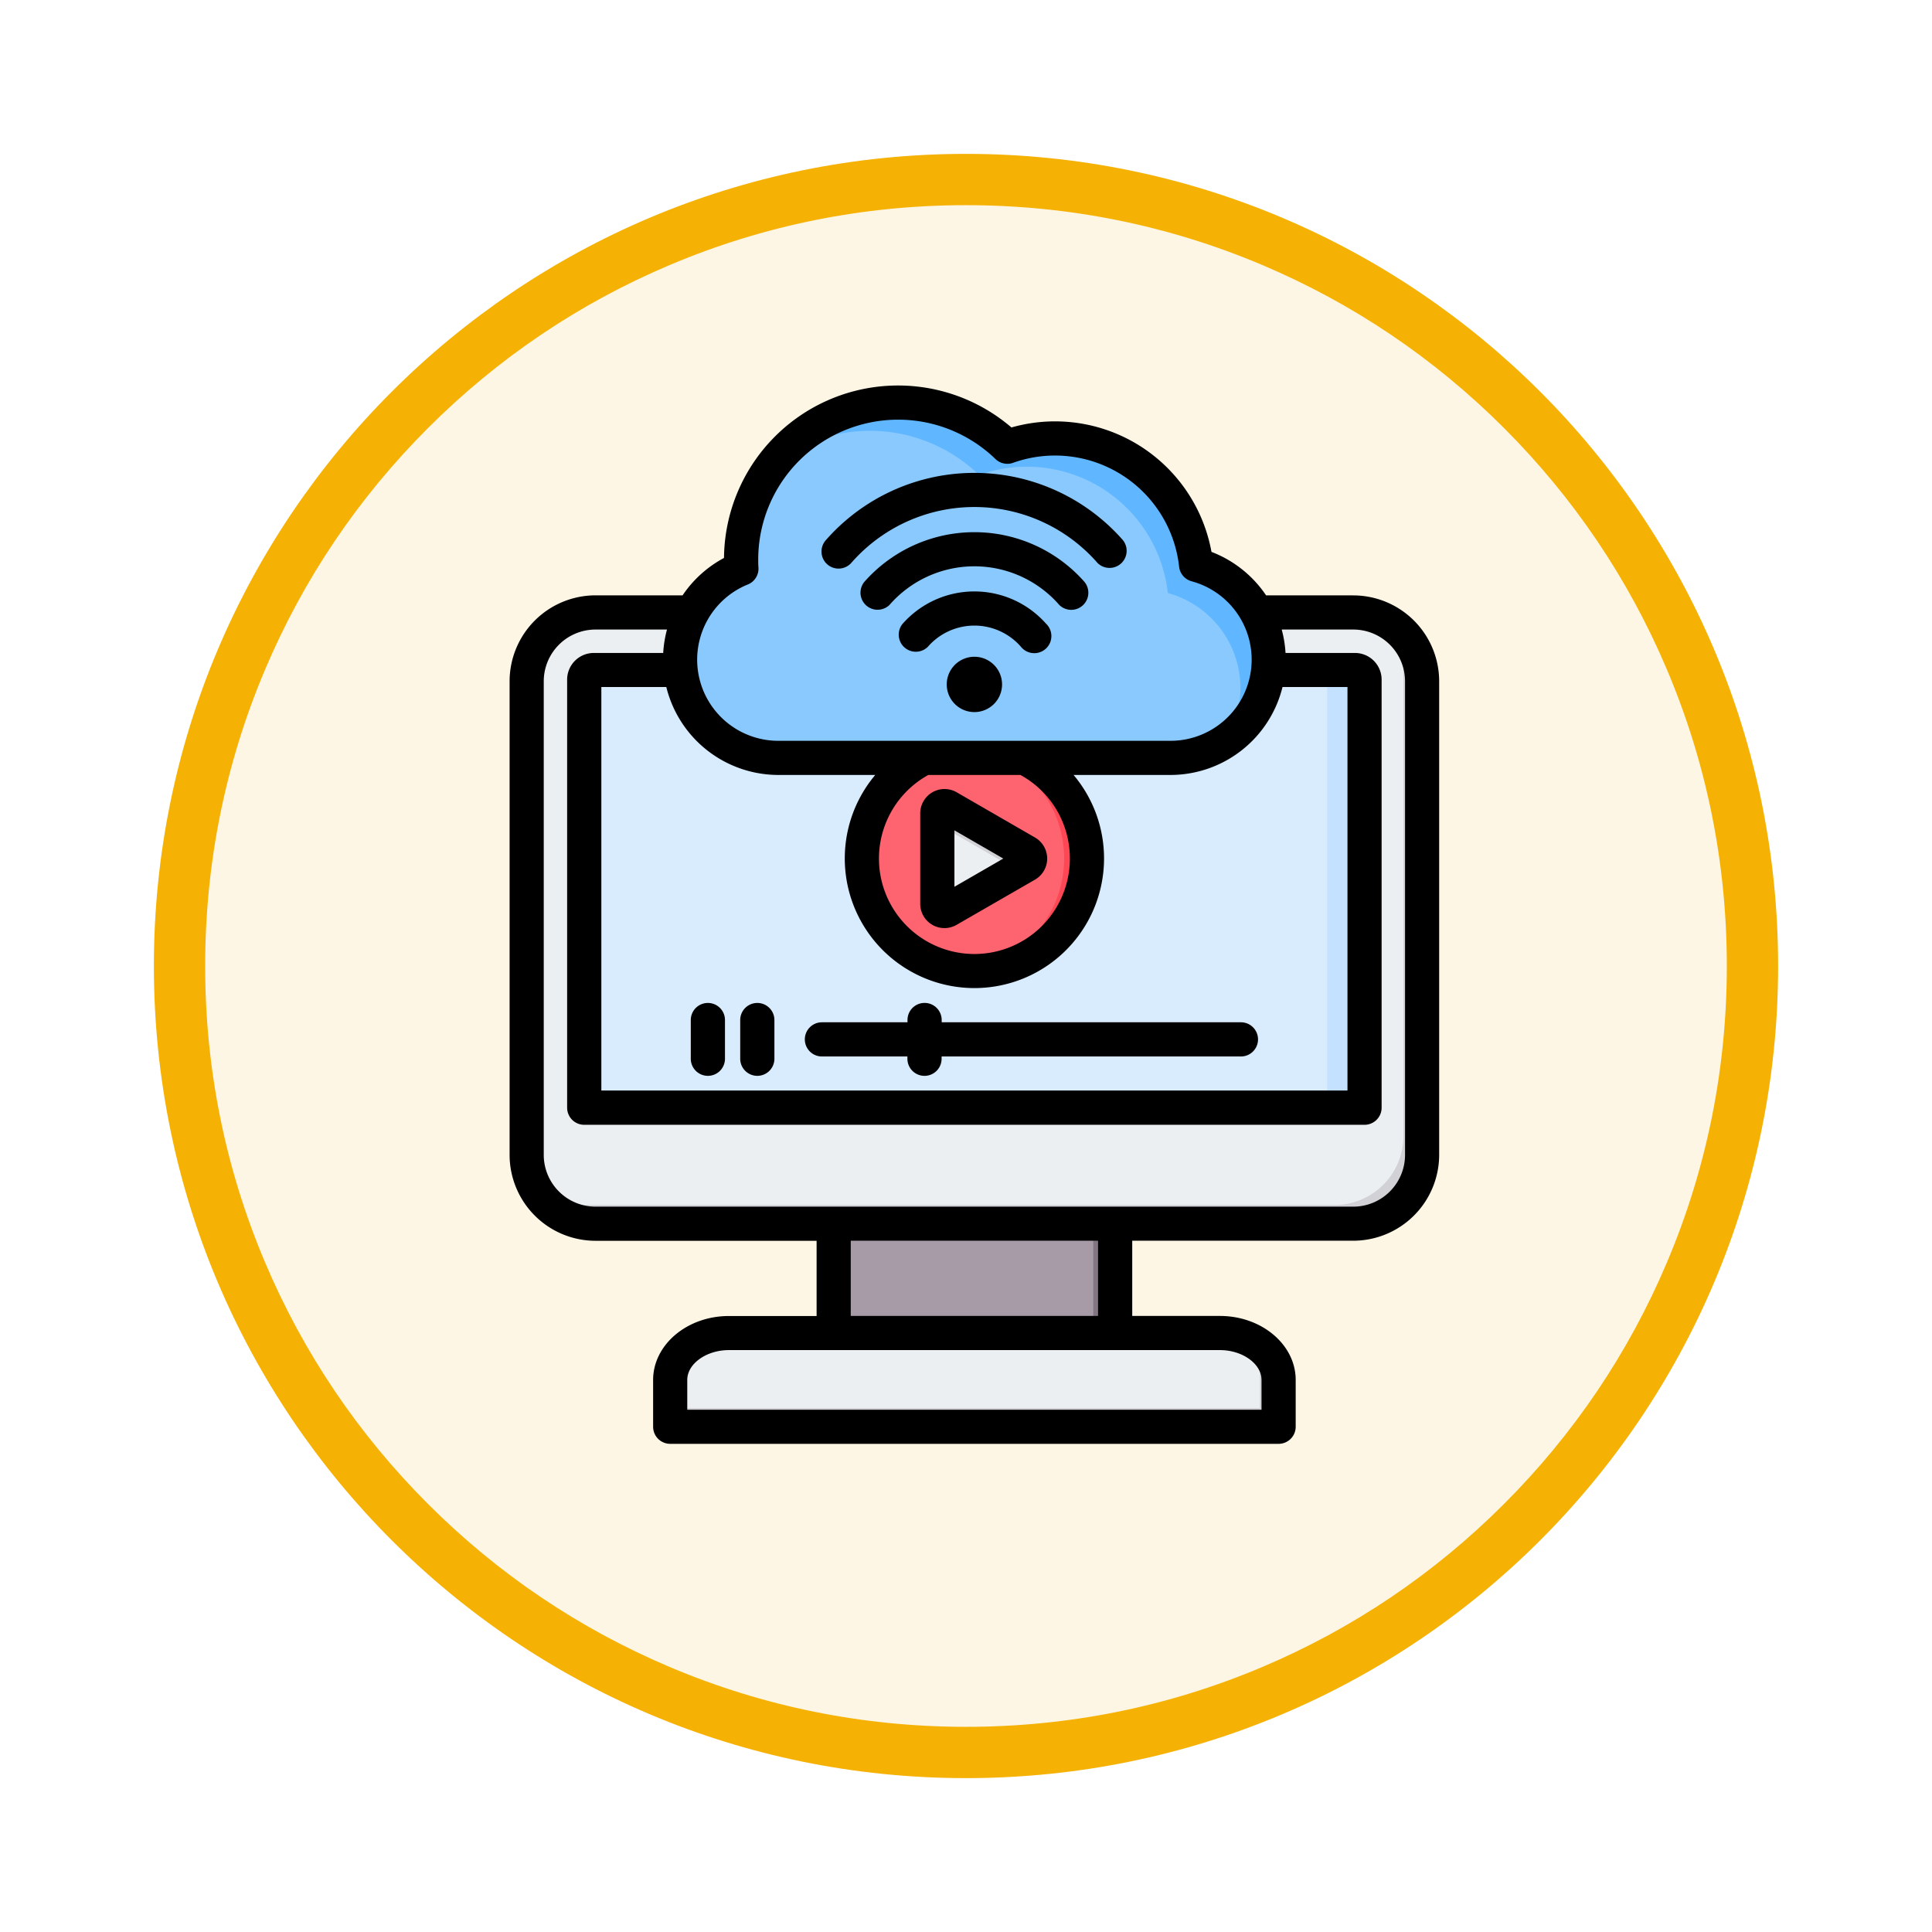 <svg xmlns="http://www.w3.org/2000/svg" xmlns:xlink="http://www.w3.org/1999/xlink" width="113" height="113" viewBox="0 0 113 113">
  <defs>
    <filter id="Trazado_982547" x="0" y="0" width="113" height="113" filterUnits="userSpaceOnUse">
      <feOffset dy="3" input="SourceAlpha"/>
      <feGaussianBlur stdDeviation="3" result="blur"/>
      <feFlood flood-opacity="0.161"/>
      <feComposite operator="in" in2="blur"/>
      <feComposite in="SourceGraphic"/>
    </filter>
  </defs>
  <g id="Grupo_1226722" data-name="Grupo 1226722" transform="translate(-813.166 -12171.335)">
    <g id="Grupo_1226563" data-name="Grupo 1226563" transform="translate(822.166 12177.335)">
      <g id="Grupo_1211208" data-name="Grupo 1211208" transform="translate(0)">
        <g id="Grupo_1210736" data-name="Grupo 1210736">
          <g id="Grupo_1210537" data-name="Grupo 1210537">
            <g id="Grupo_1164202" data-name="Grupo 1164202">
              <g id="Grupo_1158168" data-name="Grupo 1158168">
                <g id="Grupo_1152576" data-name="Grupo 1152576">
                  <g id="Grupo_1148633" data-name="Grupo 1148633">
                    <g id="Grupo_1148525" data-name="Grupo 1148525">
                      <g transform="matrix(1, 0, 0, 1, -9, -6)" filter="url(#Trazado_982547)">
                        <g id="Trazado_982547-2" data-name="Trazado 982547" transform="translate(9 6)" fill="#fdf6e4">
                          <path d="M 47.5 93.5 C 41.289 93.5 35.265 92.284 29.595 89.886 C 24.118 87.569 19.198 84.252 14.973 80.027 C 10.748 75.802 7.431 70.882 5.114 65.405 C 2.716 59.735 1.5 53.711 1.5 47.5 C 1.5 41.289 2.716 35.265 5.114 29.595 C 7.431 24.118 10.748 19.198 14.973 14.973 C 19.198 10.748 24.118 7.431 29.595 5.114 C 35.265 2.716 41.289 1.5 47.5 1.5 C 53.711 1.5 59.735 2.716 65.405 5.114 C 70.882 7.431 75.802 10.748 80.027 14.973 C 84.252 19.198 87.569 24.118 89.886 29.595 C 92.284 35.265 93.5 41.289 93.5 47.5 C 93.5 53.711 92.284 59.735 89.886 65.405 C 87.569 70.882 84.252 75.802 80.027 80.027 C 75.802 84.252 70.882 87.569 65.405 89.886 C 59.735 92.284 53.711 93.5 47.5 93.5 Z" stroke="none"/>
                          <path d="M 47.5 3 C 41.491 3 35.664 4.176 30.18 6.496 C 24.881 8.737 20.122 11.946 16.034 16.034 C 11.946 20.122 8.737 24.881 6.496 30.18 C 4.176 35.664 3 41.491 3 47.5 C 3 53.509 4.176 59.336 6.496 64.82 C 8.737 70.119 11.946 74.878 16.034 78.966 C 20.122 83.054 24.881 86.263 30.18 88.504 C 35.664 90.824 41.491 92 47.5 92 C 53.509 92 59.336 90.824 64.82 88.504 C 70.119 86.263 74.878 83.054 78.966 78.966 C 83.054 74.878 86.263 70.119 88.504 64.82 C 90.824 59.336 92 53.509 92 47.5 C 92 41.491 90.824 35.664 88.504 30.18 C 86.263 24.881 83.054 20.122 78.966 16.034 C 74.878 11.946 70.119 8.737 64.82 6.496 C 59.336 4.176 53.509 3 47.5 3 M 47.5 0 C 73.734 0 95 21.266 95 47.5 C 95 73.734 73.734 95 47.5 95 C 21.266 95 0 73.734 0 47.5 C 0 21.266 21.266 0 47.5 0 Z" stroke="none" fill="#f5b104"/>
                        </g>
                      </g>
                    </g>
                  </g>
                </g>
              </g>
            </g>
          </g>
        </g>
      </g>
    </g>
    <g id="online-streaming_10619653" transform="translate(804.789 12185.883)">
      <g id="Grupo_1226721" data-name="Grupo 1226721" transform="translate(39.182 8.999)">
        <g id="Grupo_1226718" data-name="Grupo 1226718" transform="translate(0 12.272)">
          <path id="Trazado_1058565" data-name="Trazado 1058565" d="M190.058,388.85h16.46v9.375h-16.46Z" transform="translate(-172.102 -354.589)" fill="#a79ba7" fill-rule="evenodd"/>
          <path id="Trazado_1058566" data-name="Trazado 1058566" d="M311.714,388.85h1.276v9.375h-1.276Z" transform="translate(-278.575 -354.589)" fill="#837683" fill-rule="evenodd"/>
          <path id="Trazado_1058567" data-name="Trazado 1058567" d="M113.444,457.523h35.583V454.78c0-1.509-1.545-2.743-3.433-2.743H116.878c-1.888,0-3.433,1.234-3.433,2.743v2.743Z" transform="translate(-105.05 -409.89)" fill="#eceff1" fill-rule="evenodd"/>
          <path id="Trazado_1058568" data-name="Trazado 1058568" d="M113.444,461.348h35.583V458.6a2.614,2.614,0,0,0-1.385-2.2,2.264,2.264,0,0,1,.294,1.107v2.743H113.444Z" transform="translate(-105.05 -413.715)" fill="#d1d1d6" fill-rule="evenodd"/>
          <path id="Trazado_1058569" data-name="Trazado 1058569" d="M50.211,114.335h44.32a4.038,4.038,0,0,1,4.026,4.026v27.7a4.038,4.038,0,0,1-4.026,4.026H50.211a4.038,4.038,0,0,1-4.026-4.026v-27.7A4.038,4.038,0,0,1,50.211,114.335Z" transform="translate(-46.185 -114.335)" fill="#eceff1" fill-rule="evenodd"/>
          <path id="Trazado_1058570" data-name="Trazado 1058570" d="M101.61,119.858a4.031,4.031,0,0,1,1.78,3.337v27.7a4.038,4.038,0,0,1-4.026,4.026H55.045a4.031,4.031,0,0,1-3.337-1.78,4,4,0,0,0,2.246.689h44.32A4.038,4.038,0,0,0,102.3,149.8V122.1A4,4,0,0,0,101.61,119.858Z" transform="translate(-51.019 -119.169)" fill="#d1d1d6" fill-rule="evenodd"/>
          <path id="Trazado_1058571" data-name="Trazado 1058571" d="M73.72,141.311h44.522a.56.56,0,0,1,.558.558v25.072H73.162V141.869A.56.56,0,0,1,73.72,141.311Z" transform="translate(-69.795 -137.944)" fill="#d8ecfe" fill-rule="evenodd"/>
          <path id="Trazado_1058572" data-name="Trazado 1058572" d="M416.879,141.311h2.182a.56.56,0,0,1,.558.558v25.072h-2.182V141.869a.56.56,0,0,0-.558-.558Z" transform="translate(-370.615 -137.944)" fill="#c4e2ff" fill-rule="evenodd"/>
        </g>
        <g id="Grupo_1226719" data-name="Grupo 1226719" transform="translate(18.627 19.121)">
          <circle id="Elipse_13556" data-name="Elipse 13556" cx="6.583" cy="6.583" r="6.583" transform="matrix(0.987, -0.16, 0.16, 0.987, 0, 2.107)" fill="#fe646f"/>
          <path id="Trazado_1058573" data-name="Trazado 1058573" d="M251.272,176.939a6.583,6.583,0,1,1,0,13.166,6.65,6.65,0,0,1-.674-.034,6.583,6.583,0,0,0,0-13.1,6.65,6.65,0,0,1,.674-.034Z" transform="translate(-243.714 -175.975)" fill="#fd4755" fill-rule="evenodd"/>
          <path id="Trazado_1058574" data-name="Trazado 1058574" d="M243.822,208.511l-4.585,2.647a.423.423,0,0,1-.635-.366V205.5a.423.423,0,0,1,.635-.366l4.585,2.647a.423.423,0,0,1,0,.733Z" transform="translate(-233.216 -200.598)" fill="#eceff1" fill-rule="evenodd"/>
          <path id="Trazado_1058575" data-name="Trazado 1058575" d="M243.823,208.511l-.533.308-4.052-2.339a.423.423,0,0,0-.635.367V205.5a.423.423,0,0,1,.635-.366l4.584,2.647a.423.423,0,0,1,0,.733Z" transform="translate(-233.216 -200.598)" fill="#d1d1d6" fill-rule="evenodd"/>
        </g>
        <g id="Grupo_1226720" data-name="Grupo 1226720" transform="translate(8.973 0)">
          <path id="Trazado_1058576" data-name="Trazado 1058576" d="M121.669,25.716a5.745,5.745,0,0,0,2.162,11.067h22.932a5.746,5.746,0,0,0,1.5-11.292,8.3,8.3,0,0,0-11.041-6.905,9.183,9.183,0,0,0-15.568,6.6C121.654,25.364,121.659,25.54,121.669,25.716Z" transform="translate(-118.085 -16.002)" fill="#8ac9fe" fill-rule="evenodd"/>
          <path id="Trazado_1058577" data-name="Trazado 1058577" d="M188.386,35.837a5.74,5.74,0,0,0-1.651-10.346,8.3,8.3,0,0,0-11.041-6.905,9.182,9.182,0,0,0-13.651.984,9.182,9.182,0,0,1,12,.666,8.3,8.3,0,0,1,11.041,6.905,5.769,5.769,0,0,1,4.247,5.546A5.7,5.7,0,0,1,188.386,35.837Z" transform="translate(-156.558 -16.003)" fill="#60b7ff" fill-rule="evenodd"/>
        </g>
      </g>
      <path id="Trazado_1058578" data-name="Trazado 1058578" d="M51.671,47.376V45.113a1,1,0,1,1,2,0v2.263a1,1,0,1,1-2,0Zm-2.891,0V45.113a1,1,0,0,1,2,0v2.263a1,1,0,0,1-2,0Zm6.67-1.132a1,1,0,0,1,1-1h5.005v-.133a1,1,0,1,1,2,0v.133H80.957a1,1,0,0,1,0,2H63.45v.133a1,1,0,1,1-2,0v-.133H56.448A1,1,0,0,1,55.45,46.245ZM66.986,25.483a1.618,1.618,0,1,1-1.618-1.618A1.618,1.618,0,0,1,66.986,25.483Zm2.583-3.543a1,1,0,1,1-1.474,1.347,3.609,3.609,0,0,0-5.454,0,1,1,0,0,1-1.474-1.347,5.6,5.6,0,0,1,8.4,0ZM56.75,18.448a1,1,0,0,1-.064-1.411,11.559,11.559,0,0,1,17.362,0,1,1,0,0,1-1.474,1.347,9.563,9.563,0,0,0-14.414,0,1,1,0,0,1-1.41.064Zm15.059,1.041a8.582,8.582,0,0,0-12.882,0A1,1,0,0,0,60.4,20.836a6.586,6.586,0,0,1,9.934,0,1,1,0,0,0,1.474-1.347ZM64.2,34.017l2.859,1.651L64.2,37.318Zm-2-1v5.294a1.418,1.418,0,0,0,2.132,1.231L68.915,36.9a1.422,1.422,0,0,0,0-2.462l-4.584-2.647A1.422,1.422,0,0,0,62.2,33.02ZM90.556,53V25.3a3.031,3.031,0,0,0-3.028-3.027H83.342a6.7,6.7,0,0,1,.224,1.37h4.063A1.559,1.559,0,0,1,89.186,25.2V50.24a1,1,0,0,1-1,1H42.548a1,1,0,0,1-1-1V25.2a1.559,1.559,0,0,1,1.557-1.557h4.062a6.754,6.754,0,0,1,.221-1.37H43.208A3.031,3.031,0,0,0,40.18,25.3V53a3.031,3.031,0,0,0,3.028,3.028h44.32A3.031,3.031,0,0,0,90.556,53ZM72.6,62.42H58.136v-4.4H72.6v4.4Zm9.562,3.742v1.745H48.574V66.162c0-.946,1.115-1.745,2.435-1.745H79.726C81.046,64.417,82.161,65.216,82.161,66.162ZM53.9,30.778a6.756,6.756,0,0,1-6.551-5.142h-3.8v23.6H87.189v-23.6h-3.8a6.756,6.756,0,0,1-6.551,5.142H71.169a7.582,7.582,0,1,1-11.6,0Zm17.051,4.889a5.555,5.555,0,0,0-2.89-4.889H62.673a5.583,5.583,0,1,0,8.279,4.889ZM52.118,19.636A4.746,4.746,0,0,0,53.9,28.781H76.834a4.747,4.747,0,0,0,1.237-9.331,1,1,0,0,1-.73-.856,7.3,7.3,0,0,0-9.711-6.073A1,1,0,0,1,66.6,12.3a8.185,8.185,0,0,0-13.876,5.883c0,.152,0,.311.014.473a1,1,0,0,1-.618.981Zm35.41.637h-5.1a6.769,6.769,0,0,0-3.193-2.542,9.3,9.3,0,0,0-11.7-7.277,10.182,10.182,0,0,0-16.812,7.632A6.752,6.752,0,0,0,48.3,20.273H43.208A5.03,5.03,0,0,0,38.183,25.3V53a5.03,5.03,0,0,0,5.025,5.024H56.139v4.4h-5.13c-2.444,0-4.432,1.679-4.432,3.742V68.9a1,1,0,0,0,1,1H83.16a1,1,0,0,0,1-1V66.162c0-2.063-1.988-3.742-4.432-3.742H74.6v-4.4H87.528A5.03,5.03,0,0,0,92.552,53V25.3a5.03,5.03,0,0,0-5.025-5.024Z" fill-rule="evenodd"/>
    </g>
  </g>
</svg>
